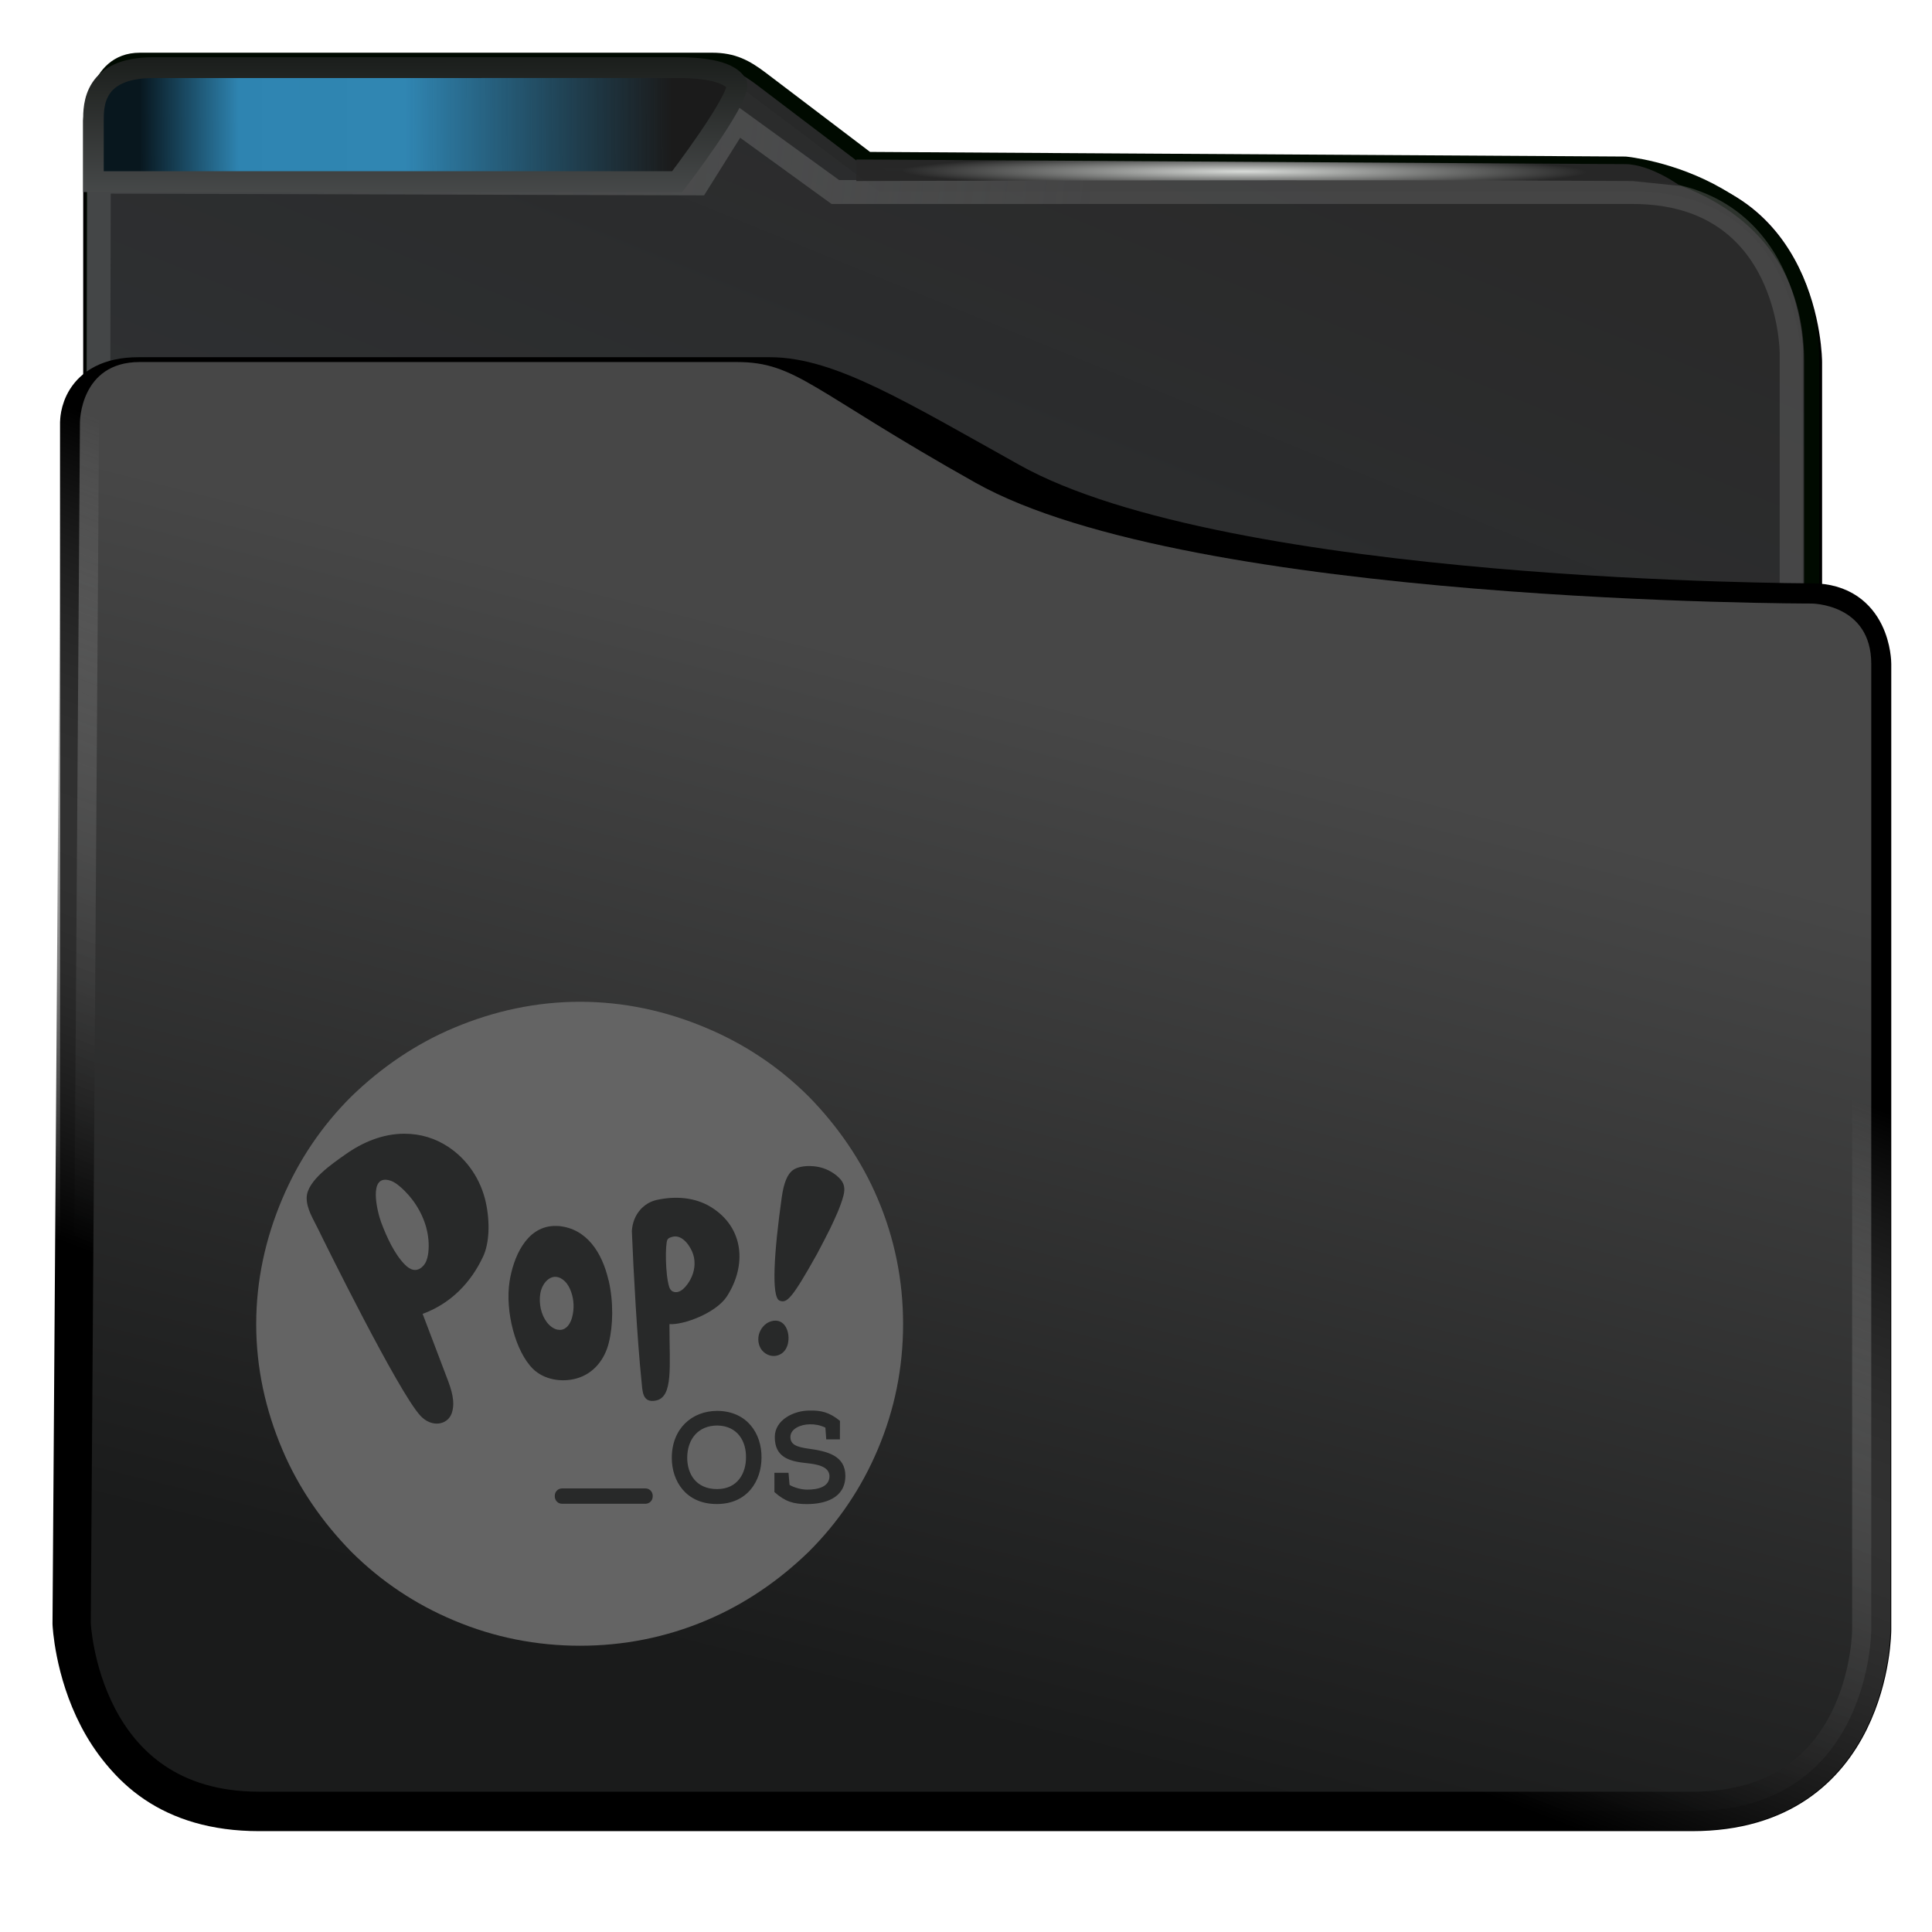<svg version="1.1" viewBox="0 0 64 64" xmlns="http://www.w3.org/2000/svg" xmlns:xlink="http://www.w3.org/1999/xlink">
<defs>
<style id="current-color-scheme" type="text/css">.ColorScheme-Text {
        color:#232629;
      }
      .ColorScheme-Highlight {
        color:#3daee9;
      }</style>
<linearGradient id="linearGradient6218-2" x1="408.33" x2="437.79" y1="555.74" y2="492.4" gradientTransform="matrix(.49 0 0 .424 -187.99 -204.88)" gradientUnits="userSpaceOnUse">
<stop style="stop-color:#353a3f;stop-opacity:.996" offset="0"/>
<stop style="stop-color:#272727;stop-opacity:.989" offset="1"/>
</linearGradient>
<linearGradient id="linearGradient850-5" x1="392.59" x2="420.29" y1="501.23" y2="503.48" gradientTransform="matrix(.491 0 0 .319 -188.93 -153.06)" gradientUnits="userSpaceOnUse">
<stop style="stop-color:#444647" offset="0"/>
<stop style="stop-color:#696969;stop-opacity:.427" offset="1"/>
</linearGradient>
<radialGradient id="radialGradient6178-3-3" cx="397.99" cy="485.79" r="11.249" gradientTransform="matrix(-5.353e-5 .024 -.512 -.001 269.24 -6.224)" gradientUnits="userSpaceOnUse">
<stop style="stop-color:#d8dbd8" offset="0"/>
<stop style="stop-color:#272727;stop-opacity:.989" offset="1"/>
</radialGradient>
<linearGradient id="linearGradient2676-4" x1="406.46" x2="414.47" y1="539.62" y2="506.87" gradientTransform="matrix(.49 0 0 .499 -187.96 -241.91)" gradientUnits="userSpaceOnUse">
<stop style="stop-color:#1a1b1b" offset="0"/>
<stop style="stop-color:#474747" offset="1"/>
</linearGradient>
<linearGradient id="linearGradient2684-9" x1="395.58" x2="404.77" y1="530.01" y2="505.63" gradientTransform="matrix(.49 0 0 .499 -187.96 -241.91)" gradientUnits="userSpaceOnUse">
<stop offset="0"/>
<stop style="stop-color:#c3c3c3;stop-opacity:0" offset="1"/>
</linearGradient>
<linearGradient id="linearGradient25155" x1="21.812" x2="4.004" y1="3.934" y2="4" gradientTransform="matrix(.5 0 0 .5 -.002 5.801e-7)" gradientUnits="userSpaceOnUse">
<stop style="stop-color:#1b1b1b" offset="0"/>
<stop style="stop-color:#090909;stop-opacity:.245" offset=".5"/>
<stop style="stop-color:#010101;stop-opacity:.239" offset=".813"/>
<stop style="stop-opacity:.87" offset="1"/>
</linearGradient>
<linearGradient id="linearGradient24" x1="12.021" x2="12.012" y1="7.281" y2="-.726" gradientTransform="matrix(.5 0 0 .5 -.002 5.801e-7)" gradientUnits="userSpaceOnUse" xlink:href="#linearGradient25029"/>
<linearGradient id="linearGradient25029" x1="12.021" x2="12.012" y1="7.281" y2="-.726" gradientUnits="userSpaceOnUse">
<stop style="stop-color:#4f5152" offset="0"/>
<stop style="stop-color:#010501" offset="1"/>
</linearGradient>
</defs>
<g transform="matrix(1.978 0 0 2 .676 -.003)">
<path d="m1.224 20.001v-18s0.023-0.856 0.777-0.856c0 0 9.795-0.014 9.947 0l2.489 1.854 12.564 0.001c3 0 3 3 3 3v14" style="fill:none;stroke-width:.345;stroke:#000"/>
<path d="m2 1c-0.777 0-0.777 1-0.777 1v20h28.776s5e-6 -9.622 0-16c0-3-3.121-3.28-3.121-3.28l-12.691-0.077-1.778-1.335c-0.26-0.195-0.473-0.308-0.823-0.308z" style="fill:url(#linearGradient6218-2);stroke-linecap:round;stroke-linejoin:bevel;stroke-width:.251;stroke:#000a00"/>
<path d="m1.278 19.054 0.037-16.044 10.026 0.029 0.658-1.039 1.649 1.182h13.351c2.662 0 2.662 2.662 2.662 2.662v9" style="fill:none;stroke-width:.396px;stroke:url(#linearGradient850-5)"/>
<path d="m14 2.643v0.357s8.677-0.028 13-5e-7l0.798 0.081s-0.496-0.358-0.919-0.361c-0.003-1.93e-5 -12.879-0.077-12.879-0.077z" style="fill:url(#radialGradient6178-3-3);stroke-width:.333"/>
<path d="m0.998 6.997v20s0 3 3 3c0 0 19.668 5.4e-4 24 0 3-3.51e-4 3-3 3-3 2.25e-4 -4.33 0-16 0-16s0-1-1-1c0 0-9.803 0-13.425-2-1.909-1.054-3.049-1.745-4.021-1.745h-10.574c-1 0-0.979 0.745-0.979 0.745z" style="fill:none;stroke-linejoin:round;stroke-width:.668;stroke:#000"/>
<path d="m0.858 26.894s0.131 3.104 3.139 3.104c4.734 4.99e-4 19.669 0 24 0 3 0 3-3 3-3v-16c0-1-1-1-1-1s-10.387 0.006-14-2c-2.755-1.53-3-2-4-2h-10c-1 0-1 1-1 1z" style="fill:url(#linearGradient2676-4);stroke-linejoin:round;stroke-width:.641;stroke:url(#linearGradient2684-9)"/>
<path class="ColorScheme-Highlight" d="m1.223 2 1.1e-6 1h9.777v-1.856l-8.777-1.2e-6c-1 1.2e-6 -1 0.856-1 0.856z" style="fill:currentColor;mix-blend-mode:normal;stroke-width:.5"/>
<path d="m2.223 1.122c-1 0-1 0.623-1 0.878v1.01h9.777s1.044-1.351 1-1.613c-0.139-0.255-0.719-0.276-1-0.276z" style="color:#3daee9;fill:url(#linearGradient25155);stroke-width:.345;stroke:url(#linearGradient24)"/>
<path d="m2.223 1.39c-1 0-1 0.623-1 0.878v0.742h9.86s0.593-0.861 0.917-1.368c-0.166-0.205-0.719-0.252-1-0.252z" style="color:#3daee9;fill:none;stroke-width:.345;stroke:url(#linearGradient24)"/>
</g>
<g transform="translate(39.979 -1.664)">
<path d="m-10.902 41.378c-0.534-1.265-1.322-2.404-2.288-3.391-0.991-0.987-2.135-1.746-3.406-2.277-1.322-0.557-2.72-0.861-4.169-0.861-1.449 0-2.847 0.304-4.169 0.86-1.271 0.532-2.415 1.316-3.406 2.277-0.991 0.987-1.754 2.126-2.288 3.391-0.559 1.316-0.864 2.708-0.864 4.151 0 1.443 0.305 2.834 0.864 4.15 0.534 1.265 1.322 2.404 2.288 3.391 0.991 0.987 2.135 1.746 3.406 2.277 1.322 0.557 2.72 0.835 4.169 0.835 1.449 0 2.847-0.278 4.169-0.835 1.271-0.532 2.415-1.316 3.406-2.277 0.991-0.987 1.754-2.126 2.288-3.391 0.559-1.316 0.839-2.708 0.839-4.15 3.7e-4 -1.443-0.279-2.834-0.839-4.15z" style="fill:#646464;stroke-width:.045"/>
<path d="m-13.877 46.172c-0.034 0.138-0.103 0.261-0.224 0.338-0.189 0.121-0.42 0.086-0.584-0.061-0.153-0.137-0.205-0.367-0.157-0.567 0.05-0.208 0.208-0.392 0.411-0.45 0.453-0.128 0.64 0.373 0.552 0.741zm-0.277-1.422c-0.281-0.114-0.184-1.611 0.072-3.428 0.072-0.508 0.196-0.748 0.336-0.87 0.2-0.173 0.563-0.18 0.809-0.144 0.282 0.041 0.553 0.175 0.757 0.376 0.181 0.179 0.201 0.361 0.139 0.597-0.102 0.376-0.275 0.737-0.442 1.089-0.039 0.086-0.386 0.753-0.432 0.835-0.835 1.495-1.002 1.64-1.239 1.544z" style="fill:#282929;stroke-width:.017"/>
<path d="m-19.817 44.077c0.165 0.718 0.148 1.506 4e-3 2.073-0.132 0.536-0.492 1.015-1.064 1.176-0.501 0.142-1.084 0.038-1.442-0.312-0.589-0.574-0.933-1.922-0.78-2.901 0.124-0.786 0.54-1.793 1.454-1.837 0.059-2e-3 0.117-9.96e-4 0.175 2e-3 0.931 0.086 1.439 0.884 1.649 1.796zm-1.683 1.633c0.051 0.011 0.103 0.011 0.155-4e-3 0.174-0.05 0.274-0.235 0.32-0.413 0.071-0.271 0.061-0.564-0.033-0.83-0.047-0.135-0.115-0.266-0.22-0.364-0.37-0.345-0.74 0.013-0.804 0.422-0.05 0.319 0.023 0.688 0.219 0.945 0.091 0.119 0.222 0.222 0.362 0.247z" style="fill:#282929;stroke-width:.017"/>
<path d="m-17.802 45.598c-1e-3 1.325 0.129 2.339-0.444 2.46-0.465 0.096-0.449-0.319-0.485-0.667-0.138-1.35-0.263-3.592-0.317-4.949 0.038-0.583 0.422-0.94 0.821-1.028 0.616-0.135 1.274-0.096 1.819 0.247 1.079 0.679 1.165 1.926 0.511 2.943-0.358 0.555-1.441 0.958-1.905 0.923zm0.138-2.971c-0.067 0.011-0.177 0.04-0.208 0.108-0.074 0.156-0.07 1.145 0.061 1.56 0.022 0.069 0.066 0.133 0.134 0.157 0.244 0.091 0.465-0.214 0.565-0.397 0.139-0.256 0.184-0.557 0.096-0.837-0.083-0.261-0.339-0.639-0.647-0.592z" style="fill:#282929;stroke-width:.017"/>
<path d="m-23.974 43.285c-0.404 0.87-1.076 1.562-2.005 1.903 0.267 0.709 0.539 1.409 0.804 2.116 0.148 0.382 0.289 0.8 0.16 1.176-0.134 0.385-0.657 0.492-1.038 0.082-0.732-0.791-3.205-5.805-3.387-6.182-0.155-0.324-0.387-0.671-0.38-1.045 0.012-0.564 0.869-1.135 1.28-1.427 0.575-0.408 1.239-0.686 1.95-0.688 0.554 0 1.028 0.154 1.448 0.427 0.644 0.42 1.091 1.091 1.257 1.849 0.144 0.667 0.114 1.35-0.088 1.788m-1.885-0.952c-0.145-0.534-0.472-1.026-0.883-1.371-0.089-0.075-0.186-0.146-0.297-0.184-0.771-0.257-0.437 1.054-0.312 1.385 0.174 0.464 0.437 1.05 0.79 1.4 0.077 0.077 0.169 0.145 0.274 0.166 0.16 0.034 0.308-0.081 0.389-0.214 0.066-0.11 0.093-0.242 0.108-0.369 0.028-0.271 2e-3 -0.548-0.07-0.814z" style="fill:#282929;stroke-width:.017"/>
<path d="m-14.753 49.95c-2e-3 0.769-0.465 1.537-1.482 1.537-1.017 0-1.49-0.756-1.49-1.528 0-0.963 0.659-1.558 1.511-1.558 0.988 0.011 1.47 0.755 1.461 1.549zm-1.461-1.064c-0.639 0-0.997 0.452-1 1.068 0 0.536 0.294 1.038 0.988 1.038 0.694 0 0.959-0.544 0.959-1.043 0.011-0.518-0.262-1.05-0.947-1.063zm1.888 2.208c0 0.114 2e-3 -0.541 0-0.641h0.468l0.034 0.401c0.153 0.089 0.391 0.156 0.585 0.156 0.361 0 0.738-0.093 0.738-0.452-0.012-0.326-0.432-0.392-0.771-0.427-0.577-0.06-1.041-0.203-1.041-0.861 0-0.586 0.652-0.879 1.138-0.879 0.391-0.011 0.668 0.053 1.021 0.341 0 0.236-2e-3 0.376-2e-3 0.613h-0.453l-0.028-0.389c-0.182-0.089-0.37-0.114-0.515-0.11-0.312 2e-3 -0.644 0.152-0.644 0.418 0 0.261 0.215 0.333 0.597 0.389 0.623 0.084 1.224 0.228 1.224 0.903-2e-3 0.739-0.685 0.933-1.27 0.933-0.446 9.96e-4 -0.725-0.082-1.077-0.396z" style="fill:#282929;stroke-width:.017"/>
<path d="m-18.357 51.235c0 0.135-0.107 0.243-0.239 0.243h-2.766c-0.133 0-0.239-0.109-0.239-0.243v-0.022c0-0.135 0.107-0.243 0.239-0.243h2.766c0.132 0 0.239 0.108 0.239 0.243z" style="fill:#282929;stroke-width:.017"/>
</g>
</svg>
